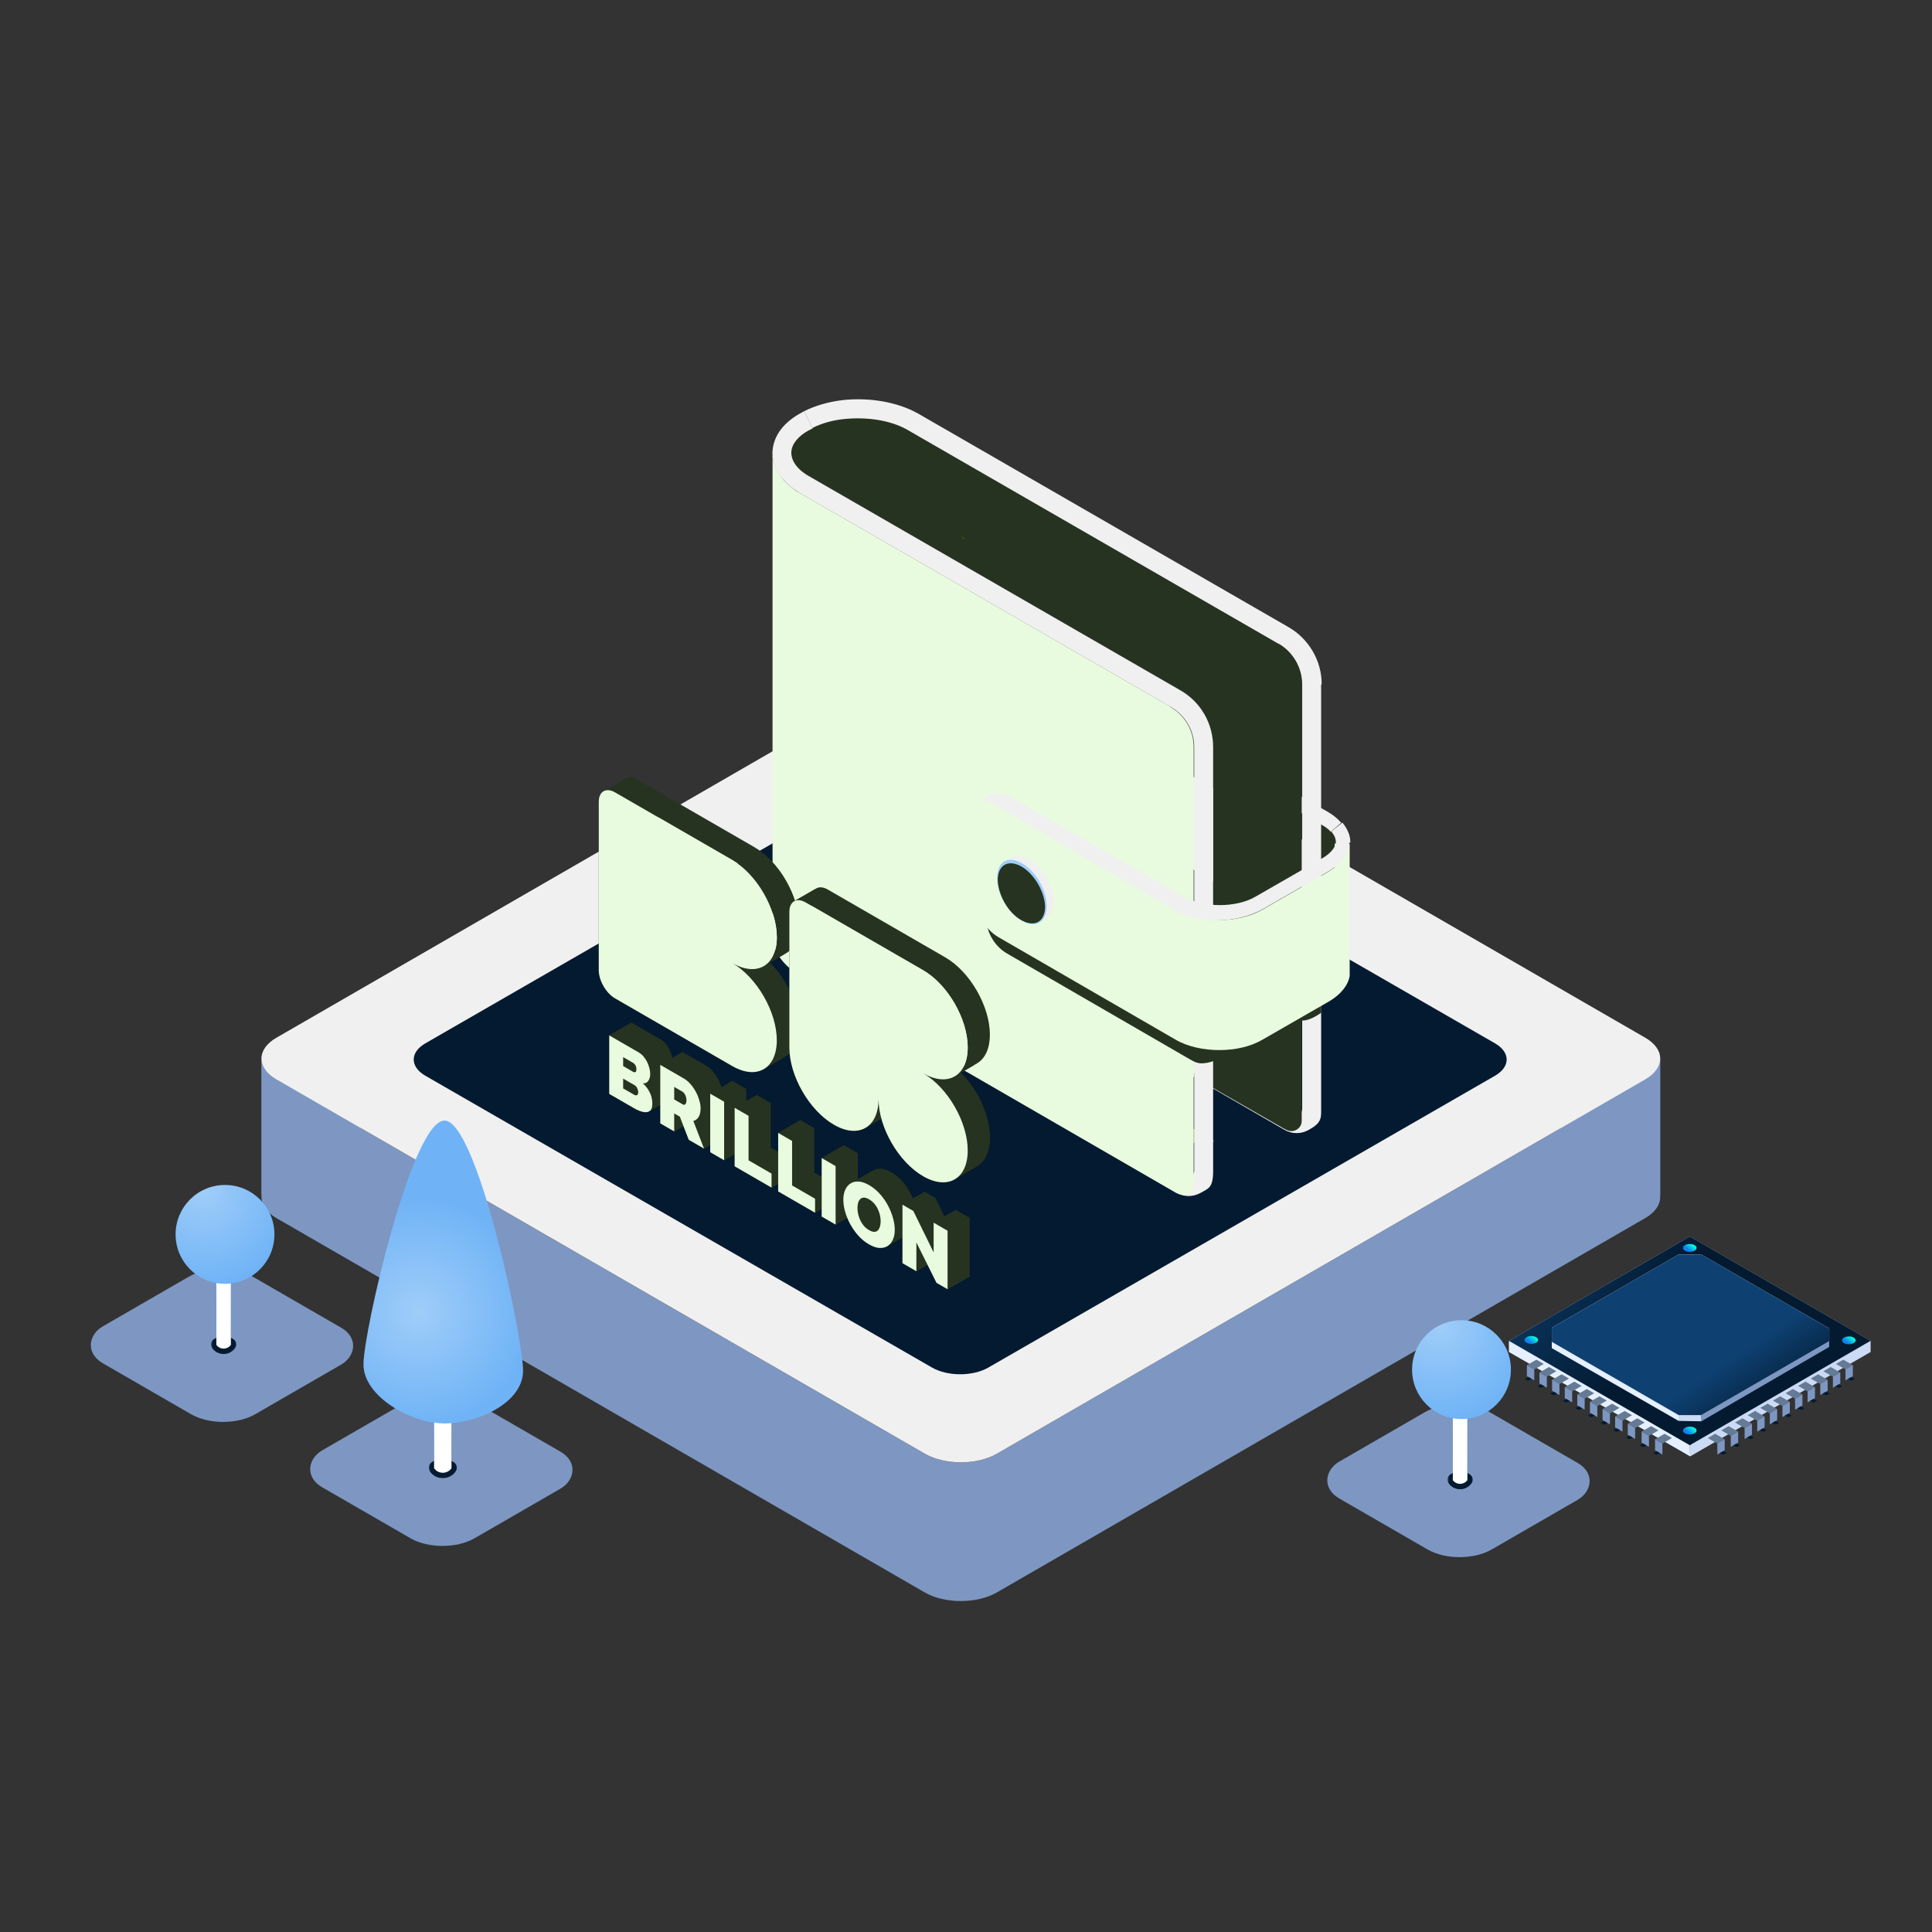 <svg width="300" height="300" viewBox="0 0 300 300" fill="none" xmlns="http://www.w3.org/2000/svg">
<rect x="0" y="0" width="300" height="300" fill="#333333" stroke="none"/>
<rect width="32.426" height="32.426" transform="matrix(0.866 0.5 -0.866 0.5 262.391 192)" fill="#BECFE9"/>
<rect width="32.426" height="32.426" transform="matrix(0.866 0.5 -0.866 0.5 262.391 192)" fill="url(#paint0_linear_3059_5181)"/>
<path d="M290.469 209.933L290.469 208.211L262.387 224.424L262.448 226.146L290.469 209.933Z" fill="#CBDBF5"/>
<path d="M234.305 209.937L234.305 208.215L262.385 224.428L262.446 226.15L234.305 209.937Z" fill="#E4F0FF"/>
<circle cx="0.864" cy="0.864" r="0.864" transform="matrix(0.866 0.5 -0.866 0.5 262.391 221.273)" fill="#0C0C0C"/>
<circle cx="0.864" cy="0.864" r="0.864" transform="matrix(0.866 0.5 -0.866 0.5 262.391 221.273)" fill="url(#paint1_linear_3059_5181)"/>
<circle cx="0.864" cy="0.864" r="0.864" transform="matrix(0.866 0.5 -0.866 0.5 287.086 207.266)" fill="#0C0C0C"/>
<circle cx="0.864" cy="0.864" r="0.864" transform="matrix(0.866 0.5 -0.866 0.5 287.086 207.266)" fill="url(#paint2_linear_3059_5181)"/>
<circle cx="0.864" cy="0.864" r="0.864" transform="matrix(0.866 0.5 -0.866 0.5 237.781 207.203)" fill="#0C0C0C"/>
<circle cx="0.864" cy="0.864" r="0.864" transform="matrix(0.866 0.5 -0.866 0.5 237.781 207.203)" fill="url(#paint3_linear_3059_5181)"/>
<path d="M260.636 194.808H264.192L284.047 206.271L284.047 208.264L264.181 219.734H260.647L240.968 208.372L240.968 206.163L260.636 194.808Z" fill="white"/>
<path d="M260.636 194.808H264.192L284.047 206.271L284.047 208.264L264.181 219.734H260.647L240.968 208.372L240.968 206.163L260.636 194.808Z" fill="url(#paint4_linear_3059_5181)"/>
<path d="M264.172 220.704V219.738L284.032 208.258V209.156L264.172 220.704Z" fill="#7D97C2"/>
<path d="M264.174 220.704V219.738L260.641 219.734V220.632L264.174 220.704Z" fill="#CBDBF5"/>
<path d="M240.961 209.337V208.371L260.64 219.732V220.63L240.961 209.337Z" fill="#E4F0FF"/>
<circle cx="0.864" cy="0.864" r="0.864" transform="matrix(0.866 0.5 -0.866 0.5 262.391 192.91)" fill="#0C0C0C"/>
<circle cx="0.864" cy="0.864" r="0.864" transform="matrix(0.866 0.5 -0.866 0.5 262.391 192.91)" fill="url(#paint5_linear_3059_5181)"/>
<path d="M265.188 223.297L266.33 222.637L267.81 223.491L266.667 224.151L265.188 223.297Z" fill="#657A94"/>
<path fill-rule="evenodd" clip-rule="evenodd" d="M267.812 223.484L266.669 224.144V225.852L267.029 225.644L267.531 225.355L267.812 225.192V223.484Z" fill="#7D97C2"/>
<path d="M267.635 225.891L268.136 225.602L267.531 225.355L267.029 225.644L267.635 225.891Z" fill="#031A30"/>
<path d="M267.273 222.109L268.416 221.449L269.896 222.304L268.753 222.963L267.273 222.109Z" fill="#657A94"/>
<path fill-rule="evenodd" clip-rule="evenodd" d="M269.898 222.296L268.755 222.956V224.665L269.115 224.457L269.617 224.167L269.898 224.005V222.296Z" fill="#7D97C2"/>
<path d="M269.721 224.704L270.222 224.414L269.617 224.167L269.115 224.457L269.721 224.704Z" fill="#031A30"/>
<path d="M269.422 220.89L270.565 220.23L272.044 221.085L270.902 221.745L269.422 220.89Z" fill="#657A94"/>
<path fill-rule="evenodd" clip-rule="evenodd" d="M272.046 221.078L270.903 221.737V223.446L271.264 223.238L271.765 222.948L272.046 222.786V221.078Z" fill="#7D97C2"/>
<path d="M271.869 223.485L272.371 223.196L271.765 222.948L271.264 223.238L271.869 223.485Z" fill="#031A30"/>
<path d="M271.383 219.754L272.526 219.094L274.005 219.948L272.863 220.608L271.383 219.754Z" fill="#657A94"/>
<path fill-rule="evenodd" clip-rule="evenodd" d="M274.007 219.941L272.864 220.601V222.309L273.225 222.101L273.726 221.812L274.007 221.649V219.941Z" fill="#7D97C2"/>
<path d="M273.83 222.348L274.332 222.059L273.726 221.812L273.225 222.101L273.83 222.348Z" fill="#031A30"/>
<path d="M273.336 218.617L274.479 217.957L275.959 218.811L274.816 219.471L273.336 218.617Z" fill="#657A94"/>
<path fill-rule="evenodd" clip-rule="evenodd" d="M275.96 218.804L274.817 219.464V221.173L275.178 220.964L275.679 220.675L275.96 220.513V218.804Z" fill="#7D97C2"/>
<path d="M275.783 221.212L276.285 220.922L275.679 220.675L275.178 220.964L275.783 221.212Z" fill="#031A30"/>
<path d="M275.297 217.48L276.44 216.82L277.919 217.675L276.777 218.334L275.297 217.48Z" fill="#657A94"/>
<path fill-rule="evenodd" clip-rule="evenodd" d="M277.921 217.667L276.778 218.327V220.036L277.139 219.828L277.64 219.538L277.921 219.376V217.667Z" fill="#7D97C2"/>
<path d="M277.744 220.075L278.246 219.785L277.64 219.538L277.139 219.828L277.744 220.075Z" fill="#031A30"/>
<path d="M277.258 216.34L278.401 215.68L279.88 216.534L278.738 217.194L277.258 216.34Z" fill="#657A94"/>
<path fill-rule="evenodd" clip-rule="evenodd" d="M279.882 216.527L278.739 217.187V218.895L279.1 218.687L279.601 218.398L279.882 218.235V216.527Z" fill="#7D97C2"/>
<path d="M279.705 218.934L280.207 218.645L279.601 218.398L279.1 218.687L279.705 218.934Z" fill="#031A30"/>
<path d="M279.203 215.199L280.346 214.539L281.826 215.393L280.683 216.053L279.203 215.199Z" fill="#657A94"/>
<path fill-rule="evenodd" clip-rule="evenodd" d="M281.827 215.386L280.684 216.046V217.755L281.045 217.546L281.546 217.257L281.827 217.095V215.386Z" fill="#7D97C2"/>
<path d="M281.651 217.794L282.152 217.504L281.546 217.257L281.045 217.546L281.651 217.794Z" fill="#031A30"/>
<path d="M281.172 214.062L282.315 213.402L283.794 214.257L282.652 214.916L281.172 214.062Z" fill="#657A94"/>
<path fill-rule="evenodd" clip-rule="evenodd" d="M283.796 214.249L282.653 214.909V216.618L283.014 216.41L283.515 216.12L283.796 215.958V214.249Z" fill="#7D97C2"/>
<path d="M283.619 216.657L284.121 216.367L283.515 216.12L283.014 216.41L283.619 216.657Z" fill="#031A30"/>
<path d="M283.133 212.925L284.276 212.266L285.755 213.12L284.613 213.78L283.133 212.925Z" fill="#657A94"/>
<path fill-rule="evenodd" clip-rule="evenodd" d="M285.757 213.113L284.614 213.773V215.481L284.975 215.273L285.476 214.984L285.757 214.821V213.113Z" fill="#7D97C2"/>
<path d="M285.58 215.52L286.082 215.231L285.476 214.984L284.975 215.273L285.58 215.52Z" fill="#031A30"/>
<path d="M285.086 211.789L286.229 211.129L287.709 211.983L286.566 212.643L285.086 211.789Z" fill="#657A94"/>
<path fill-rule="evenodd" clip-rule="evenodd" d="M287.71 211.976L286.567 212.636V214.344L286.928 214.136L287.429 213.847L287.71 213.685V211.976Z" fill="#7D97C2"/>
<path d="M287.533 214.383L288.035 214.094L287.429 213.847L286.928 214.136L287.533 214.383Z" fill="#031A30"/>
<path d="M259.617 223.297L258.474 222.637L256.995 223.491L258.137 224.151L259.617 223.297Z" fill="#657A94"/>
<path fill-rule="evenodd" clip-rule="evenodd" d="M256.993 223.484L258.136 224.144V225.852L257.775 225.644L257.274 225.355L256.993 225.192V223.484Z" fill="#7D97C2"/>
<path d="M257.17 225.891L256.668 225.602L257.274 225.355L257.775 225.644L257.17 225.891Z" fill="#031A30"/>
<path d="M257.531 222.109L256.388 221.449L254.909 222.304L256.052 222.963L257.531 222.109Z" fill="#657A94"/>
<path fill-rule="evenodd" clip-rule="evenodd" d="M254.907 222.296L256.05 222.956V224.665L255.689 224.457L255.188 224.167L254.907 224.005V222.296Z" fill="#7D97C2"/>
<path d="M255.084 224.704L254.583 224.414L255.188 224.167L255.689 224.457L255.084 224.704Z" fill="#031A30"/>
<path d="M255.383 220.89L254.24 220.23L252.76 221.085L253.903 221.745L255.383 220.89Z" fill="#657A94"/>
<path fill-rule="evenodd" clip-rule="evenodd" d="M252.759 221.078L253.902 221.737V223.446L253.541 223.238L253.04 222.948L252.759 222.786V221.078Z" fill="#7D97C2"/>
<path d="M252.935 223.485L252.434 223.196L253.04 222.948L253.541 223.238L252.935 223.485Z" fill="#031A30"/>
<path d="M253.422 219.754L252.279 219.094L250.799 219.948L251.942 220.608L253.422 219.754Z" fill="#657A94"/>
<path fill-rule="evenodd" clip-rule="evenodd" d="M250.798 219.941L251.941 220.601V222.309L251.58 222.101L251.079 221.812L250.798 221.649V219.941Z" fill="#7D97C2"/>
<path d="M250.974 222.348L250.473 222.059L251.079 221.812L251.58 222.101L250.974 222.348Z" fill="#031A30"/>
<path d="M251.469 218.617L250.326 217.957L248.846 218.811L249.989 219.471L251.469 218.617Z" fill="#657A94"/>
<path fill-rule="evenodd" clip-rule="evenodd" d="M248.845 218.804L249.988 219.464V221.173L249.627 220.964L249.126 220.675L248.845 220.513V218.804Z" fill="#7D97C2"/>
<path d="M249.021 221.212L248.52 220.922L249.126 220.675L249.627 220.964L249.021 221.212Z" fill="#031A30"/>
<path d="M249.508 217.48L248.365 216.82L246.885 217.675L248.028 218.334L249.508 217.48Z" fill="#657A94"/>
<path fill-rule="evenodd" clip-rule="evenodd" d="M246.884 217.667L248.027 218.327V220.036L247.666 219.828L247.165 219.538L246.884 219.376V217.667Z" fill="#7D97C2"/>
<path d="M247.06 220.075L246.559 219.785L247.165 219.538L247.666 219.828L247.06 220.075Z" fill="#031A30"/>
<path d="M247.547 216.34L246.404 215.68L244.924 216.534L246.067 217.194L247.547 216.34Z" fill="#657A94"/>
<path fill-rule="evenodd" clip-rule="evenodd" d="M244.923 216.527L246.066 217.187V218.895L245.705 218.687L245.204 218.398L244.923 218.235V216.527Z" fill="#7D97C2"/>
<path d="M245.099 218.934L244.598 218.645L245.204 218.398L245.705 218.687L245.099 218.934Z" fill="#031A30"/>
<path d="M245.602 215.199L244.459 214.539L242.979 215.393L244.122 216.053L245.602 215.199Z" fill="#657A94"/>
<path fill-rule="evenodd" clip-rule="evenodd" d="M242.977 215.386L244.12 216.046V217.755L243.76 217.546L243.258 217.257L242.977 217.095V215.386Z" fill="#7D97C2"/>
<path d="M243.154 217.794L242.653 217.504L243.258 217.257L243.76 217.546L243.154 217.794Z" fill="#031A30"/>
<path d="M243.633 214.062L242.49 213.402L241.01 214.257L242.153 214.916L243.633 214.062Z" fill="#657A94"/>
<path fill-rule="evenodd" clip-rule="evenodd" d="M241.009 214.249L242.152 214.909V216.618L241.791 216.41L241.29 216.12L241.009 215.958V214.249Z" fill="#7D97C2"/>
<path d="M241.185 216.657L240.684 216.367L241.29 216.12L241.791 216.41L241.185 216.657Z" fill="#031A30"/>
<path d="M241.672 212.925L240.529 212.266L239.049 213.12L240.192 213.78L241.672 212.925Z" fill="#657A94"/>
<path fill-rule="evenodd" clip-rule="evenodd" d="M239.048 213.113L240.191 213.773V215.481L239.83 215.273L239.329 214.984L239.048 214.821V213.113Z" fill="#7D97C2"/>
<path d="M239.224 215.52L238.723 215.231L239.329 214.984L239.83 215.273L239.224 215.52Z" fill="#031A30"/>
<path d="M239.719 211.789L238.576 211.129L237.096 211.983L238.239 212.643L239.719 211.789Z" fill="#657A94"/>
<path fill-rule="evenodd" clip-rule="evenodd" d="M237.095 211.976L238.238 212.636V214.344L237.877 214.136L237.376 213.847L237.095 213.685V211.976Z" fill="#7D97C2"/>
<path d="M237.271 214.383L236.77 214.094L237.376 213.847L237.877 214.136L237.271 214.383Z" fill="#031A30"/>
<path fill-rule="evenodd" clip-rule="evenodd" d="M257.787 164.387C257.787 165.556 257.015 166.724 255.47 167.616L154.79 225.744C151.701 227.527 146.692 227.527 143.603 225.744L42.922 167.616C41.44 166.76 40.669 165.649 40.609 164.527V186.056C40.669 187.177 41.44 188.289 42.922 189.145L143.603 247.273C146.692 249.056 151.701 249.056 154.79 247.273L255.47 189.145C257.015 188.253 257.787 187.084 257.787 185.916V164.387Z" fill="#7D97C2"/>
<path fill-rule="evenodd" clip-rule="evenodd" d="M40.613 164.526C40.549 163.311 41.32 162.084 42.926 161.157L143.607 103.029C146.696 101.246 151.704 101.246 154.793 103.029L255.474 161.157C257.018 162.049 257.79 163.217 257.79 164.386V185.915C257.79 184.746 257.018 183.577 255.474 182.686L154.793 124.558C151.704 122.774 146.696 122.774 143.607 124.558L42.926 182.686C41.32 183.613 40.549 184.84 40.613 186.055V164.526Z" fill="#7D97C2"/>
<path d="M143.607 103.017C146.696 101.234 151.704 101.234 154.793 103.017L255.474 161.145C258.563 162.929 258.563 165.82 255.474 167.604L154.793 225.732C151.704 227.515 146.696 227.515 143.607 225.732L42.926 167.604C39.837 165.82 39.837 162.929 42.926 161.145L143.607 103.017Z" fill="#F0F0F0"/>
<path d="M144.727 116.695C147.14 115.305 151.054 115.305 153.468 116.695L232.142 162.007C234.556 163.398 234.556 165.652 232.142 167.042L153.468 212.354C151.054 213.744 147.14 213.744 144.727 212.354L66.053 167.042C63.639 165.652 63.639 163.398 66.053 162.007L144.727 116.695Z" fill="#031A30"/>
<path d="M204.373 126.211C204.373 126.211 207.919 126.816 207.919 131.574V142.213H203.508L204.459 126.211H204.373Z" fill="#263320"/>
<path d="M206.626 129.152C206.28 128.719 205.761 128.373 205.155 128.027L189.672 119.118L190.796 117.215L206.28 126.124C207.145 126.643 207.75 127.162 208.269 127.768L206.539 129.238L206.626 129.152Z" fill="#F0F0F0"/>
<path d="M205.146 106.318V172.836C205.146 174.22 204.454 174.739 203.243 175.431C202.638 175.777 202.032 175.95 201.34 175.95C200.648 175.95 200.043 175.777 199.437 175.431L188.365 169.03L185.424 167.3L141.05 141.696C138.455 140.226 134.909 139.62 131.276 139.966C129.459 140.139 127.729 140.658 126.259 141.35L124.962 138.669C126.691 137.804 128.767 137.285 130.93 137.025C135.168 136.593 143.732 139.88 146.846 141.61L154.112 145.848L185.424 163.927L187.241 164.965L188.365 165.657L200.908 172.922C201.34 173.182 201.6 172.922 201.773 172.922C201.946 172.922 202.205 172.576 202.205 172.144V106.318C202.205 103.723 200.821 101.388 198.572 100.09L140.964 66.875C138.369 65.404 134.822 64.799 131.189 65.145C129.286 65.318 127.556 65.837 126.172 66.529L124.875 63.847C126.605 62.982 128.681 62.377 130.93 62.117C135.168 61.685 139.407 62.463 142.521 64.193L200.129 97.409C203.243 99.225 205.232 102.599 205.232 106.232L205.146 106.318Z" fill="#F0F0F0"/>
<path d="M198.583 100.001L140.975 66.786C138.467 65.315 134.834 64.71 131.201 65.056C129.298 65.229 127.568 65.748 126.184 66.44C124.54 67.305 123.416 68.343 122.983 69.467C122.464 71.024 123.502 72.668 125.665 73.879L183.273 107.094C186.387 108.911 188.377 112.284 188.377 115.917V162.973L186.647 161.848L185.349 167.211L199.362 175.255L199.708 175.428C200.832 176.034 202.13 175.255 202.13 174.044V106.143C202.13 103.548 200.746 101.212 198.497 99.915L198.583 100.001Z" fill="#263320"/>
<path d="M126.611 137.455C127.389 137.023 128.341 136.677 129.292 136.504C129.638 136.936 129.898 137.455 130.157 137.974C129.552 138.147 128.946 138.32 128.427 138.58C127.389 139.185 126.957 139.964 127.043 140.742C127.13 141.348 127.649 141.953 128.341 142.386L188.544 177.158L186.641 178.196L126.438 143.424C125.227 142.732 124.535 141.867 124.362 140.915C124.189 139.618 124.881 138.407 126.524 137.542L126.611 137.455Z" fill="#7B9A5B"/>
<path d="M183.271 107.184L125.662 73.968C123.499 72.757 122.548 71.114 122.98 69.557C123.326 68.432 124.451 67.308 126.181 66.529L124.883 63.848C122.461 65.059 120.818 66.702 120.212 68.692C119.607 70.595 120.039 72.584 121.423 74.228C122.115 75.093 123.067 75.871 124.191 76.563L181.8 109.779C184.049 111.076 185.433 113.412 185.433 116.007V181.833C185.433 182.266 185.087 182.525 185.001 182.612C184.828 182.612 184.482 182.871 184.136 182.612L155.245 165.917C155.158 166.955 154.985 168.08 154.899 169.118L182.665 185.207C183.271 185.553 183.963 185.726 184.568 185.726C185.174 185.726 185.866 185.553 186.471 185.207C187.682 184.515 188.374 184.428 188.374 181.833V116.007C188.374 112.374 186.471 109 183.271 107.184Z" fill="#F0F0F0"/>
<path d="M181.808 109.777L124.199 76.562C123.68 76.302 123.248 75.956 122.815 75.61C122.642 75.437 122.383 75.264 122.21 75.091C122.21 75.091 122.123 75.005 122.037 74.918C121.777 74.659 121.604 74.486 121.431 74.226C120.566 73.102 120.047 71.891 119.961 70.68V145.501C120.047 147.75 121.604 149.913 124.199 151.47L182.586 185.204C184.576 186.242 185.354 184.858 185.354 183.474V116.005C185.354 113.41 183.97 111.075 181.721 109.777H181.808Z" fill="#E8FBDE"/>
<g style="mix-blend-mode:multiply">
<path d="M202.217 138.496L195.816 142.215C192.01 144.378 187.685 145.935 183.792 143.772L156.632 128.116L155.075 127.165C154.556 126.819 153.864 126.732 153.518 127.424C153.518 127.424 153.518 127.511 153.518 127.597C153.518 127.597 153.518 127.77 153.345 127.943C153.345 128.203 153.172 128.549 153.172 128.808V142.561C153.172 143.772 153.518 144.897 154.123 145.848C154.642 146.713 155.421 147.492 156.286 148.011L183.792 163.927C185.349 164.792 185.868 165.311 187.252 165.051C187.598 165.051 187.944 164.878 188.377 164.792C190.799 164.013 199.103 156.747 201.352 158.218C201.611 158.391 201.871 158.477 202.217 158.477C203.255 158.477 204.379 157.785 205.158 157.266V136.939L202.217 138.669V138.496Z" fill="#263320"/>
</g>
<path d="M207.243 130.881V134.687C206.983 134.86 206.637 135.119 206.378 135.292L195.998 141.261C192.192 143.423 186.223 143.423 182.417 141.261L155.257 125.604L153.7 124.653C153.181 124.307 152.489 124.22 152.143 124.912C152.143 124.912 152.143 124.999 152.143 125.085C152.143 125.172 152.143 125.258 152.056 125.431C151.97 125.691 151.883 126.037 151.883 126.296V126.815V140.05C151.883 142.299 153.094 144.375 154.997 145.499L182.504 161.415C184.407 162.539 186.915 163.058 189.337 163.058C191.759 163.058 194.181 162.539 196.084 161.415L206.464 155.446C208.194 154.408 209.319 153.025 209.578 151.554C209.578 151.381 209.578 151.122 209.578 150.949V131.054H207.329L207.243 130.881ZM151.883 125.345C151.883 125.431 151.883 125.518 151.883 125.691C151.883 125.604 151.883 125.431 151.883 125.345Z" fill="#E8FBDE"/>
<path d="M209.489 130.878C209.489 131.051 209.489 131.224 209.489 131.397C209.316 132.608 208.537 133.733 207.326 134.598C207.067 134.771 206.721 135.03 206.461 135.203L196.081 141.172C192.276 143.334 186.282 143.576 182.476 141.413L155.341 125.515L153.784 124.564C153.265 124.218 152.573 124.131 152.227 124.823C152.486 124.304 152.919 123.872 153.438 123.526C154.389 123.007 155.514 123.007 156.552 123.526L183.712 139.182C186.826 140.999 192.016 140.999 195.044 139.182L205.423 133.214C206.548 132.522 207.24 131.743 207.413 130.965C207.499 130.359 207.24 129.721 206.721 129.116L208.451 127.732C209.229 128.683 209.748 129.84 209.662 130.878H209.489Z" fill="#F0F0F0"/>
<path d="M163.64 140.056C163.64 137.548 161.824 134.607 159.748 133.396C158.71 132.79 157.758 132.79 157.066 133.136L155.855 133.828C155.423 134.434 155.25 135.126 155.25 136.077C155.25 138.586 157.066 141.527 159.142 142.738C159.921 143.17 160.699 143.343 161.305 143.17L162.343 142.651C162.343 142.651 162.516 142.565 162.602 142.478C163.208 142.046 163.64 141.181 163.554 140.056H163.64Z" fill="#F0F0F0"/>
<path d="M162.527 140.666C162.527 143.174 160.883 144.212 158.721 143.001C156.558 141.79 154.828 138.849 154.828 136.341C154.828 133.832 156.472 132.794 158.634 134.005C160.797 135.216 162.527 138.157 162.527 140.666Z" fill="#9FCDF9"/>
<path d="M162.282 140.75C162.282 143.086 160.725 144.037 158.649 142.913C156.573 141.788 155.016 139.02 154.93 136.685C154.93 134.349 156.487 133.398 158.563 134.522C160.552 135.647 162.196 138.415 162.282 140.75Z" fill="#263320"/>
<path d="M149.352 83.387C149.525 83.387 149.698 83.56 150.044 83.819L149.352 83.473V83.387Z" fill="#3C6D19"/>
<path fill-rule="evenodd" clip-rule="evenodd" d="M93.672 122.894C94.133 122.594 94.787 122.619 95.513 123.038L113.707 133.542C117.532 135.75 120.632 141.12 120.632 145.536C120.632 147.744 119.857 149.295 118.604 150.019L122.049 148.03C123.302 147.306 124.077 145.755 124.077 143.547C124.077 139.131 120.977 133.761 117.153 131.553L98.959 121.048C98.233 120.629 97.578 120.605 97.117 120.904L93.672 122.894Z" fill="#263320"/>
<path fill-rule="evenodd" clip-rule="evenodd" d="M118.584 150.017C117.331 150.741 115.6 150.636 113.688 149.532L117.133 147.543C119.045 148.647 120.776 148.752 122.03 148.028L118.584 150.017Z" fill="#263320"/>
<path fill-rule="evenodd" clip-rule="evenodd" d="M113.688 149.532C117.512 151.74 120.612 157.11 120.612 161.526C120.612 163.646 119.898 165.161 118.732 165.919L122.178 163.929C123.343 163.171 124.058 161.657 124.058 159.537C124.058 155.121 120.958 149.751 117.133 147.543L113.688 149.532Z" fill="#263320"/>
<path fill-rule="evenodd" clip-rule="evenodd" d="M118.743 165.926C117.48 166.747 115.687 166.68 113.698 165.532L95.504 155.027C94.108 154.221 92.977 152.261 92.977 150.649V124.503C92.977 123.729 93.237 123.176 93.663 122.899L97.108 120.91C96.683 121.187 96.422 121.74 96.422 122.513V148.66C96.422 150.272 97.554 152.232 98.95 153.038L117.144 163.542C119.132 164.691 120.925 164.758 122.188 163.937L118.743 165.926Z" fill="#263320"/>
<path fill-rule="evenodd" clip-rule="evenodd" d="M123.25 139.972C123.711 139.672 124.365 139.697 125.091 140.116L143.338 150.651C147.163 152.859 150.263 158.229 150.263 162.645C150.263 164.764 149.549 166.279 148.383 167.037L151.829 165.048C152.994 164.29 153.709 162.775 153.709 160.655C153.709 156.239 150.608 150.869 146.784 148.661L128.537 138.126C127.811 137.707 127.157 137.683 126.696 137.983L123.25 139.972Z" fill="#263320"/>
<path fill-rule="evenodd" clip-rule="evenodd" d="M148.404 167.04C147.141 167.861 145.348 167.794 143.359 166.646L146.805 164.656C148.794 165.804 150.587 165.872 151.85 165.051L148.404 167.04Z" fill="#263320"/>
<path fill-rule="evenodd" clip-rule="evenodd" d="M143.359 166.646C147.184 168.854 150.284 174.224 150.284 178.64C150.284 180.759 149.57 182.274 148.404 183.032L151.85 181.043C153.015 180.285 153.73 178.77 153.73 176.65C153.73 172.234 150.629 166.864 146.805 164.656L143.359 166.646Z" fill="#263320"/>
<path fill-rule="evenodd" clip-rule="evenodd" d="M148.399 183.038C147.136 183.859 145.343 183.792 143.355 182.644C139.53 180.435 136.43 175.066 136.43 170.649L139.875 168.66C139.875 173.076 142.976 178.446 146.8 180.654C148.789 181.802 150.582 181.87 151.845 181.049L148.399 183.038Z" fill="#263320"/>
<path fill-rule="evenodd" clip-rule="evenodd" d="M136.427 170.649C136.427 172.769 135.713 174.284 134.547 175.042L137.992 173.052C139.158 172.294 139.873 170.78 139.873 168.66L136.427 170.649Z" fill="#263320"/>
<path fill-rule="evenodd" clip-rule="evenodd" d="M134.548 175.042C133.285 175.863 131.492 175.796 129.503 174.648C125.678 172.44 122.578 167.07 122.578 162.654V141.585C122.578 140.811 122.839 140.258 123.264 139.981L126.71 137.992C126.284 138.269 126.024 138.822 126.024 139.595V160.665C126.024 165.081 129.124 170.451 132.949 172.659C134.937 173.807 136.73 173.874 137.993 173.053L134.548 175.042Z" fill="#263320"/>
<path fill-rule="evenodd" clip-rule="evenodd" d="M100.812 172.564C100.572 172.707 100.264 172.741 99.886 172.666C99.458 172.581 98.985 172.389 98.468 172.09L94.602 169.858V160.774L98.047 158.785V167.869L101.914 170.101C102.431 170.4 102.904 170.591 103.332 170.677C103.709 170.752 104.017 170.718 104.257 170.575L100.812 172.564Z" fill="#263320"/>
<path fill-rule="evenodd" clip-rule="evenodd" d="M94.602 160.774L99.166 163.41C99.536 163.623 99.853 163.922 100.119 164.305C100.393 164.685 100.599 165.094 100.74 165.534C100.887 165.977 100.961 166.391 100.961 166.774C100.961 167.193 100.865 167.542 100.673 167.824C100.596 167.944 100.501 168.037 100.39 168.103L103.835 166.113C103.947 166.047 104.041 165.954 104.119 165.834C104.311 165.553 104.407 165.203 104.407 164.785C104.407 164.402 104.333 163.988 104.185 163.544C104.045 163.105 103.838 162.696 103.565 162.316C103.299 161.932 102.981 161.634 102.612 161.421L98.047 158.785L94.602 160.774Z" fill="#263320"/>
<path fill-rule="evenodd" clip-rule="evenodd" d="M100.394 168.099C100.241 168.19 100.054 168.229 99.836 168.216L103.281 166.227C103.5 166.239 103.686 166.2 103.84 166.109L100.394 168.099Z" fill="#263320"/>
<path fill-rule="evenodd" clip-rule="evenodd" d="M99.836 168.216C100.287 168.63 100.641 169.103 100.9 169.636C101.165 170.173 101.298 170.757 101.298 171.389C101.298 171.935 101.169 172.303 100.911 172.495C100.881 172.519 100.849 172.54 100.816 172.56L104.262 170.571C104.295 170.551 104.326 170.53 104.356 170.506C104.615 170.314 104.744 169.945 104.744 169.4C104.744 168.768 104.611 168.184 104.345 167.647C104.087 167.114 103.732 166.64 103.281 166.227L99.836 168.216Z" fill="#263320"/>
<path fill-rule="evenodd" clip-rule="evenodd" d="M96.766 167.481V169.004L98.472 169.989C98.59 170.057 98.697 170.089 98.793 170.085C98.841 170.083 98.884 170.071 98.921 170.05L102.366 168.06C102.329 168.082 102.287 168.093 102.239 168.095C102.143 168.1 102.036 168.068 101.917 168L100.211 167.014V165.492L96.766 167.481Z" fill="#263320"/>
<path fill-rule="evenodd" clip-rule="evenodd" d="M98.921 170.05C98.957 170.028 98.989 169.997 99.015 169.957C99.074 169.88 99.103 169.765 99.103 169.611C99.103 169.458 99.078 169.311 99.026 169.17C98.982 169.025 98.919 168.895 98.838 168.78C98.756 168.665 98.66 168.575 98.549 168.511L96.766 167.481L100.211 165.492L101.995 166.522C102.106 166.586 102.202 166.676 102.283 166.791C102.364 166.906 102.427 167.036 102.471 167.181C102.523 167.322 102.549 167.469 102.549 167.622C102.549 167.776 102.519 167.891 102.46 167.968C102.434 168.008 102.403 168.039 102.366 168.06L98.921 170.05Z" fill="#263320"/>
<path fill-rule="evenodd" clip-rule="evenodd" d="M96.766 164.138V165.532L98.239 166.383C98.335 166.438 98.428 166.475 98.516 166.492C98.571 166.497 98.621 166.488 98.664 166.463L102.11 164.474C102.066 164.498 102.017 164.508 101.962 164.502C101.873 164.485 101.781 164.449 101.685 164.394L100.211 163.543V162.148L96.766 164.138Z" fill="#263320"/>
<path fill-rule="evenodd" clip-rule="evenodd" d="M98.664 166.463C98.691 166.449 98.715 166.428 98.738 166.402C98.797 166.334 98.826 166.206 98.826 166.018C98.826 165.848 98.801 165.701 98.749 165.577C98.705 165.449 98.642 165.34 98.561 165.251C98.487 165.157 98.402 165.082 98.306 165.027L96.766 164.138L100.211 162.148L101.751 163.038C101.847 163.093 101.932 163.168 102.006 163.262C102.087 163.351 102.15 163.46 102.194 163.588C102.246 163.711 102.272 163.859 102.272 164.029C102.272 164.217 102.242 164.344 102.183 164.413C102.161 164.439 102.136 164.459 102.11 164.474L98.664 166.463Z" fill="#263320"/>
<path fill-rule="evenodd" clip-rule="evenodd" d="M102.539 165.353L106.151 167.438C106.535 167.66 106.89 167.954 107.215 168.321C107.54 168.687 107.82 169.093 108.057 169.536C108.293 169.971 108.474 170.412 108.6 170.86C108.733 171.312 108.799 171.73 108.799 172.114C108.799 172.464 108.755 172.775 108.666 173.048C108.577 173.321 108.448 173.545 108.278 173.72C108.2 173.796 108.115 173.861 108.023 173.915L111.468 171.926C111.561 171.872 111.646 171.807 111.724 171.73C111.894 171.556 112.023 171.331 112.112 171.059C112.2 170.786 112.245 170.474 112.245 170.124C112.245 169.741 112.178 169.323 112.045 168.871C111.92 168.423 111.739 167.982 111.502 167.547C111.266 167.103 110.985 166.698 110.66 166.331C110.335 165.965 109.981 165.67 109.597 165.449L105.985 163.363L102.539 165.353Z" fill="#263320"/>
<path fill-rule="evenodd" clip-rule="evenodd" d="M108.018 173.911C107.91 173.974 107.792 174.022 107.664 174.054L111.11 172.065C111.237 172.033 111.355 171.985 111.463 171.922L108.018 173.911Z" fill="#263320"/>
<path fill-rule="evenodd" clip-rule="evenodd" d="M107.664 174.048L109.326 178.347L112.772 176.357L111.11 172.059L107.664 174.048Z" fill="#263320"/>
<path fill-rule="evenodd" clip-rule="evenodd" d="M109.327 178.354L106.956 176.986L105.571 173.397L104.695 172.892L108.141 170.902L109.016 171.408L110.401 174.996L112.772 176.365L109.327 178.354Z" fill="#263320"/>
<path fill-rule="evenodd" clip-rule="evenodd" d="M104.695 172.892V175.681L108.141 173.691V170.902L104.695 172.892Z" fill="#263320"/>
<path fill-rule="evenodd" clip-rule="evenodd" d="M104.7 175.683L102.539 174.436V165.353L105.985 163.363V172.447L108.145 173.694L104.7 175.683Z" fill="#263320"/>
<path fill-rule="evenodd" clip-rule="evenodd" d="M106.351 171.516C106.415 171.48 106.469 171.413 106.512 171.316C106.571 171.206 106.601 171.048 106.601 170.843C106.601 170.629 106.568 170.436 106.501 170.261C106.442 170.082 106.365 169.926 106.269 169.794C106.18 169.666 106.091 169.577 106.003 169.525L104.695 168.771L108.141 166.781L109.448 167.536C109.537 167.587 109.626 167.677 109.714 167.805C109.81 167.937 109.888 168.093 109.947 168.272C110.013 168.446 110.047 168.64 110.047 168.853C110.047 169.058 110.017 169.216 109.958 169.327C109.914 169.424 109.861 169.49 109.796 169.527L106.351 171.516Z" fill="#263320"/>
<path fill-rule="evenodd" clip-rule="evenodd" d="M104.695 168.771V170.715L106.058 171.502C106.147 171.553 106.232 171.564 106.313 171.534C106.326 171.529 106.339 171.523 106.351 171.516L109.796 169.527C109.784 169.534 109.771 169.54 109.758 169.545C109.677 169.574 109.592 169.564 109.504 169.512L108.141 168.726V166.781L104.695 168.771Z" fill="#263320"/>
<path fill-rule="evenodd" clip-rule="evenodd" d="M110.281 169.833L112.442 171.08V180.164L115.887 178.175V169.091L113.727 167.844L110.281 169.833Z" fill="#263320"/>
<path fill-rule="evenodd" clip-rule="evenodd" d="M112.442 180.164L110.281 178.916V169.833L113.727 167.844V176.927L115.887 178.175L112.442 180.164Z" fill="#263320"/>
<path fill-rule="evenodd" clip-rule="evenodd" d="M114.078 172.021L116.239 173.268V180.176L119.806 182.236V184.411L123.252 182.422V180.247L119.684 178.187V171.279L117.524 170.031L114.078 172.021Z" fill="#263320"/>
<path fill-rule="evenodd" clip-rule="evenodd" d="M119.806 184.411L114.078 181.104V172.021L117.524 170.031V179.115L123.252 182.422L119.806 184.411Z" fill="#263320"/>
<path fill-rule="evenodd" clip-rule="evenodd" d="M120.836 175.915L122.996 177.162V184.071L126.564 186.131V188.306L130.01 186.316V184.141L126.442 182.082V175.173L124.281 173.926L120.836 175.915Z" fill="#263320"/>
<path fill-rule="evenodd" clip-rule="evenodd" d="M126.564 188.306L120.836 184.999V175.915L124.281 173.926V183.009L130.01 186.316L126.564 188.306Z" fill="#263320"/>
<path fill-rule="evenodd" clip-rule="evenodd" d="M127.594 179.817L129.754 181.065V190.148L133.2 188.159V179.076L131.039 177.828L127.594 179.817Z" fill="#263320"/>
<path fill-rule="evenodd" clip-rule="evenodd" d="M129.754 190.148L127.594 188.901V179.817L131.039 177.828V186.912L133.2 188.159L129.754 190.148Z" fill="#263320"/>
<path fill-rule="evenodd" clip-rule="evenodd" d="M132.078 183.754C132.093 183.745 132.107 183.736 132.122 183.728L135.567 181.738C135.553 181.747 135.538 181.756 135.524 181.765L132.078 183.754Z" fill="#263320"/>
<path fill-rule="evenodd" clip-rule="evenodd" d="M132.141 183.73C132.493 183.523 132.903 183.436 133.371 183.469C133.866 183.507 134.405 183.695 134.989 184.032C135.587 184.377 136.13 184.823 136.617 185.369C137.105 185.906 137.522 186.496 137.869 187.14C138.217 187.784 138.483 188.437 138.667 189.098C138.859 189.754 138.955 190.373 138.955 190.953C138.955 191.55 138.855 192.064 138.656 192.494C138.464 192.93 138.187 193.26 137.825 193.486L141.271 191.497C141.632 191.271 141.909 190.94 142.101 190.505C142.301 190.075 142.4 189.561 142.4 188.964C142.4 188.383 142.305 187.765 142.112 187.108C141.928 186.448 141.662 185.795 141.315 185.151C140.968 184.507 140.55 183.916 140.063 183.379C139.575 182.833 139.032 182.388 138.434 182.042C137.851 181.705 137.311 181.518 136.817 181.479C136.349 181.447 135.938 181.534 135.586 181.741L132.141 183.73Z" fill="#263320"/>
<path fill-rule="evenodd" clip-rule="evenodd" d="M137.808 193.485C137.794 193.494 137.78 193.503 137.766 193.511L141.211 191.522C141.226 191.514 141.24 191.505 141.254 191.496L137.808 193.485Z" fill="#263320"/>
<path fill-rule="evenodd" clip-rule="evenodd" d="M137.761 193.507C137.415 193.71 137.009 193.799 136.541 193.775C136.053 193.741 135.514 193.553 134.923 193.212C134.324 192.866 133.782 192.425 133.294 191.888C132.807 191.342 132.386 190.749 132.031 190.109C131.684 189.466 131.414 188.815 131.222 188.158C131.038 187.497 130.945 186.873 130.945 186.284C130.945 185.678 131.045 185.16 131.244 184.73C131.444 184.299 131.721 183.973 132.075 183.751L135.521 181.762C135.166 181.983 134.889 182.31 134.69 182.74C134.49 183.171 134.391 183.689 134.391 184.295C134.391 184.884 134.483 185.508 134.668 186.169C134.86 186.826 135.13 187.476 135.477 188.12C135.831 188.76 136.252 189.353 136.74 189.898C137.227 190.436 137.77 190.877 138.368 191.223C138.959 191.564 139.499 191.751 139.986 191.785C140.454 191.81 140.861 191.721 141.206 191.517L137.761 193.507Z" fill="#263320"/>
<path fill-rule="evenodd" clip-rule="evenodd" d="M136.154 191.177C136.216 191.142 136.272 191.097 136.323 191.044C136.471 190.89 136.578 190.692 136.644 190.449C136.718 190.201 136.755 189.929 136.755 189.63C136.755 189.323 136.718 189.007 136.644 188.683C136.571 188.359 136.46 188.044 136.312 187.736C136.164 187.421 135.976 187.133 135.747 186.873C135.518 186.613 135.252 186.395 134.949 186.22C134.639 186.041 134.369 185.954 134.14 185.958C133.994 185.964 133.864 185.999 133.75 186.064L137.196 184.075C137.31 184.01 137.44 183.975 137.586 183.969C137.815 183.965 138.085 184.052 138.395 184.231C138.698 184.406 138.964 184.623 139.192 184.884C139.421 185.144 139.61 185.432 139.757 185.747C139.905 186.054 140.016 186.37 140.09 186.694C140.164 187.018 140.201 187.334 140.201 187.641C140.201 187.939 140.164 188.212 140.09 188.459C140.023 188.703 139.916 188.901 139.768 189.054C139.718 189.108 139.662 189.152 139.6 189.187L136.154 191.177Z" fill="#263320"/>
<path fill-rule="evenodd" clip-rule="evenodd" d="M133.752 186.071C133.693 186.105 133.639 186.146 133.588 186.196C133.441 186.332 133.33 186.524 133.256 186.771C133.189 187.014 133.156 187.285 133.156 187.584C133.156 187.89 133.193 188.211 133.267 188.543C133.341 188.867 133.452 189.187 133.599 189.503C133.747 189.81 133.932 190.095 134.153 190.36C134.382 190.62 134.652 190.84 134.962 191.019C135.273 191.198 135.542 191.285 135.771 191.281C135.917 191.278 136.046 191.246 136.156 191.184L139.602 189.194C139.491 189.256 139.363 189.289 139.217 189.292C138.987 189.296 138.718 189.209 138.408 189.029C138.098 188.85 137.828 188.63 137.599 188.371C137.377 188.106 137.193 187.82 137.045 187.513C136.897 187.198 136.786 186.878 136.712 186.554C136.639 186.221 136.602 185.901 136.602 185.594C136.602 185.296 136.635 185.025 136.701 184.782C136.775 184.535 136.886 184.343 137.034 184.206C137.084 184.157 137.139 184.116 137.197 184.082L133.752 186.071Z" fill="#263320"/>
<path fill-rule="evenodd" clip-rule="evenodd" d="M142.305 192.927V197.392L145.75 195.403V190.938L142.305 192.927Z" fill="#263320"/>
<path fill-rule="evenodd" clip-rule="evenodd" d="M142.294 197.387L140.133 196.139V187.056L143.578 185.066V194.15L145.739 195.397L142.294 197.387Z" fill="#263320"/>
<path fill-rule="evenodd" clip-rule="evenodd" d="M140.133 187.056L141.817 188.028L144.974 194.469L148.42 192.48L145.263 186.039L143.578 185.066L140.133 187.056Z" fill="#263320"/>
<path fill-rule="evenodd" clip-rule="evenodd" d="M144.984 194.475V189.856L148.43 187.867V192.485L144.984 194.475Z" fill="#263320"/>
<path fill-rule="evenodd" clip-rule="evenodd" d="M144.984 189.856L147.145 191.104V200.187L150.591 198.198V189.115L148.43 187.867L144.984 189.856Z" fill="#263320"/>
<path fill-rule="evenodd" clip-rule="evenodd" d="M147.146 200.187L145.429 199.196L142.305 192.927L145.75 190.938L148.875 197.207L150.592 198.198L147.146 200.187Z" fill="#263320"/>
<path fill-rule="evenodd" clip-rule="evenodd" d="M95.504 155.025C94.108 154.219 92.977 152.258 92.977 150.646V124.5C92.977 122.888 94.108 122.235 95.504 123.041L113.698 133.545C117.523 135.753 120.623 141.123 120.623 145.539C120.623 149.955 117.523 151.745 113.698 149.537C117.523 151.745 120.623 157.115 120.623 161.531C120.623 165.947 117.523 167.737 113.698 165.529L95.504 155.025ZM122.572 141.587C122.572 139.975 123.703 139.321 125.099 140.127L143.346 150.662C147.171 152.87 150.271 158.24 150.271 162.656C150.271 167.072 147.171 168.862 143.346 166.654C147.171 168.862 150.271 174.232 150.271 178.648C150.271 183.064 147.171 184.854 143.346 182.646C139.522 180.438 136.421 175.068 136.421 170.652C136.421 175.068 133.321 176.858 129.497 174.65C125.672 172.442 122.572 167.072 122.572 162.656V141.587ZM101.294 171.394C101.294 171.939 101.165 172.308 100.907 172.5C100.656 172.696 100.316 172.752 99.887 172.666C99.459 172.581 98.986 172.389 98.469 172.091L94.602 169.858V160.775L99.167 163.41C99.537 163.623 99.854 163.922 100.12 164.306C100.393 164.685 100.6 165.095 100.741 165.534C100.888 165.977 100.962 166.391 100.962 166.775C100.962 167.193 100.866 167.542 100.674 167.824C100.489 168.11 100.209 168.242 99.832 168.221C100.283 168.634 100.637 169.108 100.896 169.641C101.162 170.178 101.294 170.762 101.294 171.394ZM99.101 169.615C99.101 169.461 99.075 169.314 99.023 169.174C98.979 169.029 98.916 168.898 98.835 168.784C98.754 168.669 98.657 168.579 98.547 168.515L96.763 167.485V169.007L98.469 169.992C98.587 170.061 98.695 170.093 98.79 170.088C98.887 170.084 98.96 170.042 99.012 169.96C99.071 169.884 99.101 169.769 99.101 169.615ZM96.763 164.146V165.54L98.237 166.391C98.333 166.447 98.425 166.483 98.513 166.5C98.602 166.508 98.676 166.479 98.735 166.41C98.794 166.342 98.824 166.214 98.824 166.026C98.824 165.856 98.798 165.709 98.746 165.585C98.702 165.457 98.639 165.348 98.558 165.259C98.484 165.165 98.399 165.09 98.303 165.035L96.763 164.146ZM102.529 174.435V165.351L106.141 167.437C106.525 167.658 106.88 167.953 107.205 168.319C107.53 168.686 107.81 169.091 108.047 169.535C108.283 169.97 108.464 170.411 108.59 170.859C108.723 171.311 108.789 171.729 108.789 172.112C108.789 172.462 108.745 172.774 108.656 173.047C108.567 173.319 108.438 173.543 108.268 173.718C108.098 173.884 107.895 173.997 107.659 174.057L109.321 178.356L106.95 176.987L105.565 173.398L104.69 172.893V175.682L102.529 174.435ZM104.69 170.718L106.052 171.505C106.141 171.556 106.226 171.567 106.307 171.537C106.388 171.507 106.455 171.434 106.507 171.319C106.566 171.209 106.595 171.051 106.595 170.846C106.595 170.633 106.562 170.439 106.496 170.264C106.437 170.085 106.359 169.929 106.263 169.797C106.174 169.669 106.086 169.58 105.997 169.528L104.69 168.774V170.718ZM110.283 178.911V169.828L112.443 171.075V180.159L110.283 178.911ZM114.076 181.101V172.018L116.237 173.265V180.174L119.804 182.233V184.409L114.076 181.101ZM120.834 185.003V175.92L122.995 177.167V184.075L126.562 186.135V188.31L120.834 185.003ZM127.592 188.905V179.821L129.753 181.069V190.152L127.592 188.905ZM134.931 193.219C134.333 192.873 133.79 192.432 133.303 191.895C132.815 191.349 132.394 190.756 132.039 190.116C131.692 189.473 131.423 188.822 131.231 188.165C131.046 187.504 130.954 186.88 130.954 186.291C130.954 185.685 131.053 185.167 131.253 184.737C131.452 184.306 131.729 183.98 132.084 183.758C132.446 183.532 132.871 183.436 133.358 183.47C133.853 183.509 134.392 183.696 134.976 184.033C135.574 184.378 136.117 184.824 136.604 185.37C137.092 185.907 137.509 186.498 137.856 187.142C138.204 187.786 138.47 188.438 138.654 189.099C138.846 189.756 138.942 190.374 138.942 190.954C138.942 191.551 138.842 192.065 138.643 192.496C138.451 192.931 138.174 193.262 137.812 193.488C137.458 193.709 137.037 193.807 136.549 193.782C136.061 193.748 135.522 193.56 134.931 193.219ZM133.148 187.583C133.148 187.89 133.184 188.21 133.258 188.543C133.332 188.867 133.443 189.187 133.591 189.502C133.738 189.809 133.923 190.095 134.145 190.36C134.373 190.619 134.643 190.839 134.953 191.018C135.264 191.198 135.533 191.285 135.762 191.28C135.991 191.276 136.176 191.2 136.316 191.05C136.464 190.897 136.571 190.699 136.638 190.455C136.711 190.208 136.748 189.935 136.748 189.637C136.748 189.33 136.711 189.014 136.638 188.69C136.564 188.366 136.453 188.05 136.305 187.743C136.158 187.428 135.969 187.14 135.74 186.88C135.511 186.619 135.245 186.402 134.942 186.227C134.632 186.048 134.362 185.961 134.134 185.965C133.912 185.973 133.727 186.05 133.58 186.195C133.432 186.332 133.321 186.524 133.247 186.771C133.181 187.014 133.148 187.285 133.148 187.583ZM142.295 192.929V197.394L140.135 196.146V187.063L141.819 188.035L144.976 194.476V189.858L147.137 191.106V200.189L145.42 199.198L142.295 192.929Z" fill="#E8FBDE"/>
<rect width="27.308" height="26.891" rx="5.741" transform="matrix(0.866 0.5 -0.866 0.5 68.352 214.633)" fill="#7D97C2"/>
<mask id="path-100-outside-1_3059_5181" maskUnits="userSpaceOnUse" x="66.406" y="225.828" width="5" height="4" fill="black">
<rect fill="white" x="66.406" y="225.828" width="5" height="4"/>
<path d="M67.407 227.855C67.407 227.82 67.424 227.788 67.451 227.768C68.231 227.207 69.283 227.207 70.062 227.768C70.09 227.788 70.107 227.821 70.107 227.855L70.106 227.932C70.106 227.973 70.093 228.012 70.07 228.045C69.426 228.946 68.087 228.947 67.443 228.046C67.419 228.012 67.406 227.972 67.406 227.932L67.407 227.855Z"/>
</mask>
<path d="M67.407 227.855C67.407 227.82 67.424 227.788 67.451 227.768C68.231 227.207 69.283 227.207 70.062 227.768C70.09 227.788 70.107 227.821 70.107 227.855L70.106 227.932C70.106 227.973 70.093 228.012 70.07 228.045C69.426 228.946 68.087 228.947 67.443 228.046C67.419 228.012 67.406 227.972 67.406 227.932L67.407 227.855Z" fill="url(#paint6_linear_3059_5181)"/>
<path d="M67.406 227.932L66.594 227.928L67.406 227.932ZM70.106 227.932L70.919 227.936L70.106 227.932ZM70.107 227.855L69.294 227.852L70.107 227.855ZM69.294 227.852L69.294 227.929L70.919 227.936L70.919 227.859L69.294 227.852ZM68.219 227.935L68.219 227.858L66.594 227.851L66.594 227.928L68.219 227.935ZM67.926 228.428C68.422 228.07 69.092 228.07 69.587 228.427L70.537 227.108C69.474 226.343 68.04 226.343 66.977 227.109L67.926 228.428ZM69.409 227.573C69.089 228.021 68.423 228.02 68.104 227.574L66.782 228.518C67.75 229.874 69.764 229.872 70.731 228.517L69.409 227.573ZM66.594 227.928C66.593 228.14 66.659 228.346 66.782 228.518L68.104 227.574C68.18 227.679 68.22 227.805 68.219 227.935L66.594 227.928ZM69.294 227.929C69.294 227.801 69.335 227.677 69.409 227.573L70.731 228.517C70.852 228.348 70.918 228.145 70.919 227.936L69.294 227.929ZM70.919 227.859C70.921 227.561 70.778 227.282 70.537 227.108L69.587 228.427C69.402 228.294 69.293 228.08 69.294 227.852L70.919 227.859ZM68.219 227.858C68.219 228.084 68.109 228.296 67.926 228.428L66.977 227.109C66.738 227.281 66.596 227.557 66.594 227.851L68.219 227.858Z" fill="#031A30" mask="url(#path-100-outside-1_3059_5181)"/>
<path d="M67.406 205.855H70.106V227.994C69.445 228.92 68.068 228.92 67.406 227.994V205.855Z" fill="url(#paint7_linear_3059_5181)"/>
<path d="M67.406 205.855H70.106V227.994C69.445 228.92 68.068 228.92 67.406 227.994V205.855Z" fill="url(#paint8_linear_3059_5181)"/>
<path d="M81.222 212.823C81.222 217.893 74.088 221.031 69.019 221.031C63.949 221.031 56.438 216.921 56.438 211.852C56.438 206.782 63.949 174 69.019 174C74.088 174 81.222 207.754 81.222 212.823Z" fill="url(#paint9_radial_3059_5181)"/>
<rect width="27.308" height="26.891" rx="5.741" transform="matrix(0.866 0.5 -0.866 0.5 34.289 195.375)" fill="#7D97C2"/>
<mask id="path-105-outside-2_3059_5181" maskUnits="userSpaceOnUse" x="32.594" y="206.855" width="5" height="4" fill="black">
<rect fill="white" x="32.594" y="206.855" width="5" height="4"/>
<path d="M33.594 208.714C33.594 208.685 33.608 208.658 33.631 208.641C34.283 208.172 35.163 208.172 35.814 208.641C35.838 208.658 35.852 208.685 35.852 208.714L35.851 208.779C35.851 208.813 35.84 208.845 35.821 208.873C35.283 209.626 34.163 209.627 33.624 208.874C33.605 208.846 33.594 208.812 33.594 208.778L33.594 208.714Z"/>
</mask>
<path d="M33.594 208.714C33.594 208.685 33.608 208.658 33.631 208.641C34.283 208.172 35.163 208.172 35.814 208.641C35.838 208.658 35.852 208.685 35.852 208.714L35.851 208.779C35.851 208.813 35.84 208.845 35.821 208.873C35.283 209.626 34.163 209.627 33.624 208.874C33.605 208.846 33.594 208.812 33.594 208.778L33.594 208.714Z" fill="url(#paint10_linear_3059_5181)"/>
<path d="M35.851 208.779L35.039 208.775L35.851 208.779ZM35.852 208.714L36.664 208.718L35.852 208.714ZM35.039 208.711L35.039 208.775L36.664 208.782L36.664 208.718L35.039 208.711ZM34.407 208.781L34.407 208.717L32.782 208.71L32.781 208.774L34.407 208.781ZM34.106 209.301C34.475 209.036 34.971 209.036 35.34 209.301L36.289 207.982C35.353 207.308 34.092 207.309 33.157 207.982L34.106 209.301ZM35.16 208.401C34.945 208.701 34.499 208.7 34.286 208.401L32.963 209.346C33.826 210.554 35.62 210.552 36.482 209.345L35.16 208.401ZM32.781 208.774C32.781 208.979 32.844 209.179 32.963 209.346L34.286 208.401C34.365 208.512 34.407 208.645 34.407 208.781L32.781 208.774ZM35.039 208.775C35.039 208.641 35.081 208.51 35.16 208.401L36.482 209.345C36.599 209.181 36.663 208.984 36.664 208.782L35.039 208.775ZM36.664 208.718C36.665 208.426 36.526 208.152 36.289 207.982L35.34 209.301C35.15 209.164 35.038 208.944 35.039 208.711L36.664 208.718ZM34.407 208.717C34.406 208.949 34.294 209.166 34.106 209.301L33.157 207.982C32.922 208.151 32.783 208.421 32.782 208.71L34.407 208.717Z" fill="#031A30" mask="url(#path-105-outside-2_3059_5181)"/>
<path d="M33.594 190.32H35.851V208.83C35.298 209.604 34.147 209.604 33.594 208.83V190.32Z" fill="url(#paint11_linear_3059_5181)"/>
<path d="M33.594 190.32H35.851V208.83C35.298 209.604 34.147 209.604 33.594 208.83V190.32Z" fill="url(#paint12_linear_3059_5181)"/>
<circle cx="34.94" cy="191.675" r="7.675" fill="url(#paint13_radial_3059_5181)"/>
<rect width="27.308" height="26.891" rx="5.741" transform="matrix(0.866 0.5 -0.866 0.5 226.289 216.375)" fill="#7D97C2"/>
<mask id="path-110-outside-3_3059_5181" maskUnits="userSpaceOnUse" x="224.594" y="227.855" width="5" height="4" fill="black">
<rect fill="white" x="224.594" y="227.855" width="5" height="4"/>
<path d="M225.594 229.714C225.594 229.685 225.608 229.658 225.631 229.641C226.283 229.172 227.163 229.172 227.814 229.641C227.838 229.658 227.852 229.685 227.851 229.714L227.851 229.779C227.851 229.813 227.84 229.845 227.821 229.873C227.283 230.626 226.163 230.627 225.624 229.874C225.604 229.846 225.594 229.812 225.594 229.778L225.594 229.714Z"/>
</mask>
<path d="M225.594 229.714C225.594 229.685 225.608 229.658 225.631 229.641C226.283 229.172 227.163 229.172 227.814 229.641C227.838 229.658 227.852 229.685 227.851 229.714L227.851 229.779C227.851 229.813 227.84 229.845 227.821 229.873C227.283 230.626 226.163 230.627 225.624 229.874C225.604 229.846 225.594 229.812 225.594 229.778L225.594 229.714Z" fill="url(#paint14_linear_3059_5181)"/>
<path d="M227.851 229.779L227.039 229.775L227.851 229.779ZM227.851 229.714L228.664 229.718L227.851 229.714ZM227.039 229.711L227.039 229.775L228.664 229.782L228.664 229.718L227.039 229.711ZM226.407 229.781L226.407 229.717L224.782 229.71L224.781 229.774L226.407 229.781ZM226.106 230.301C226.475 230.036 226.972 230.036 227.34 230.301L228.289 228.982C227.354 228.308 226.092 228.309 225.157 228.982L226.106 230.301ZM227.16 229.401C226.945 229.701 226.499 229.7 226.286 229.401L224.963 230.346C225.826 231.554 227.62 231.552 228.482 230.345L227.16 229.401ZM224.781 229.774C224.78 229.979 224.844 230.179 224.963 230.346L226.286 229.401C226.365 229.512 226.407 229.645 226.407 229.781L224.781 229.774ZM227.039 229.775C227.039 229.641 227.081 229.51 227.16 229.401L228.482 230.345C228.599 230.181 228.663 229.984 228.664 229.782L227.039 229.775ZM228.664 229.718C228.665 229.426 228.526 229.152 228.289 228.982L227.34 230.301C227.15 230.164 227.038 229.944 227.039 229.711L228.664 229.718ZM226.407 229.717C226.406 229.949 226.294 230.166 226.106 230.301L225.157 228.982C224.922 229.151 224.783 229.421 224.782 229.71L226.407 229.717Z" fill="#031A30" mask="url(#path-110-outside-3_3059_5181)"/>
<path d="M225.594 211.32H227.851V229.83C227.298 230.604 226.147 230.604 225.594 229.83V211.32Z" fill="url(#paint15_linear_3059_5181)"/>
<path d="M225.594 211.32H227.851V229.83C227.298 230.604 226.147 230.604 225.594 229.83V211.32Z" fill="url(#paint16_linear_3059_5181)"/>
<circle cx="226.94" cy="212.675" r="7.675" fill="url(#paint17_radial_3059_5181)"/>
<defs>
<linearGradient id="paint0_linear_3059_5181" x1="-37.046" y1="7.612" x2="48.407" y2="-32.833" gradientUnits="userSpaceOnUse">
<stop offset="0.047" stop-color="#0E4071"/>
<stop offset="0.141" stop-color="#0E4071"/>
<stop offset="0.413" stop-color="#031A30"/>
</linearGradient>
<linearGradient id="paint1_linear_3059_5181" x1="-0.001" y1="0.081" x2="-0.181" y2="1.264" gradientUnits="userSpaceOnUse">
<stop stop-color="#08F7DB"/>
<stop offset="0.887" stop-color="#0F81F0"/>
</linearGradient>
<linearGradient id="paint2_linear_3059_5181" x1="-0.001" y1="0.081" x2="-0.181" y2="1.264" gradientUnits="userSpaceOnUse">
<stop stop-color="#08F7DB"/>
<stop offset="0.887" stop-color="#0F81F0"/>
</linearGradient>
<linearGradient id="paint3_linear_3059_5181" x1="-0.001" y1="0.081" x2="-0.181" y2="1.264" gradientUnits="userSpaceOnUse">
<stop stop-color="#08F7DB"/>
<stop offset="0.887" stop-color="#0F81F0"/>
</linearGradient>
<linearGradient id="paint4_linear_3059_5181" x1="274.219" y1="195.306" x2="303.594" y2="238.813" gradientUnits="userSpaceOnUse">
<stop offset="0.179" stop-color="#0E4071"/>
<stop offset="0.192" stop-color="#0E4071"/>
<stop offset="0.413" stop-color="#031A30"/>
</linearGradient>
<linearGradient id="paint5_linear_3059_5181" x1="-0.001" y1="0.081" x2="-0.181" y2="1.264" gradientUnits="userSpaceOnUse">
<stop stop-color="#08F7DB"/>
<stop offset="0.887" stop-color="#0F81F0"/>
</linearGradient>
<linearGradient id="paint6_linear_3059_5181" x1="70.106" y1="204.182" x2="57.417" y2="223.351" gradientUnits="userSpaceOnUse">
<stop offset="0.155" stop-color="#031A30"/>
<stop offset="0.515" stop-color="#0F81F0"/>
<stop offset="1" stop-color="#031A30"/>
</linearGradient>
<linearGradient id="paint7_linear_3059_5181" x1="70.106" y1="203.966" x2="57.417" y2="223.134" gradientUnits="userSpaceOnUse">
<stop offset="0.155" stop-color="#031A30"/>
<stop offset="0.515" stop-color="#0F81F0"/>
<stop offset="1" stop-color="#031A30"/>
</linearGradient>
<linearGradient id="paint8_linear_3059_5181" x1="68.756" y1="205.855" x2="55.47" y2="245.435" gradientUnits="userSpaceOnUse">
<stop offset="0.06" stop-color="#6FB3F6"/>
<stop offset="0.139" stop-color="white"/>
</linearGradient>
<radialGradient id="paint9_radial_3059_5181" cx="0" cy="0" r="1" gradientUnits="userSpaceOnUse" gradientTransform="translate(64.969 203.752) rotate(76.809) scale(17.747 17.747)">
<stop stop-color="#9FCDF9"/>
<stop offset="1" stop-color="#6FB3F6"/>
</radialGradient>
<linearGradient id="paint10_linear_3059_5181" x1="35.851" y1="188.922" x2="25.242" y2="204.948" gradientUnits="userSpaceOnUse">
<stop offset="0.155" stop-color="#031A30"/>
<stop offset="0.515" stop-color="#0F81F0"/>
<stop offset="1" stop-color="#031A30"/>
</linearGradient>
<linearGradient id="paint11_linear_3059_5181" x1="35.851" y1="188.74" x2="25.242" y2="204.767" gradientUnits="userSpaceOnUse">
<stop offset="0.155" stop-color="#031A30"/>
<stop offset="0.515" stop-color="#0F81F0"/>
<stop offset="1" stop-color="#031A30"/>
</linearGradient>
<linearGradient id="paint12_linear_3059_5181" x1="34.722" y1="190.32" x2="23.614" y2="223.412" gradientUnits="userSpaceOnUse">
<stop offset="0.06" stop-color="#6FB3F6"/>
<stop offset="0.139" stop-color="white"/>
</linearGradient>
<radialGradient id="paint13_radial_3059_5181" cx="0" cy="0" r="1" gradientUnits="userSpaceOnUse" gradientTransform="translate(31.554 184.903) rotate(76.809) scale(14.838)">
<stop stop-color="#9FCDF9"/>
<stop offset="1" stop-color="#6FB3F6"/>
</radialGradient>
<linearGradient id="paint14_linear_3059_5181" x1="227.851" y1="209.922" x2="217.242" y2="225.948" gradientUnits="userSpaceOnUse">
<stop offset="0.155" stop-color="#031A30"/>
<stop offset="0.515" stop-color="#0F81F0"/>
<stop offset="1" stop-color="#031A30"/>
</linearGradient>
<linearGradient id="paint15_linear_3059_5181" x1="227.851" y1="209.74" x2="217.242" y2="225.767" gradientUnits="userSpaceOnUse">
<stop offset="0.155" stop-color="#031A30"/>
<stop offset="0.515" stop-color="#0F81F0"/>
<stop offset="1" stop-color="#031A30"/>
</linearGradient>
<linearGradient id="paint16_linear_3059_5181" x1="226.722" y1="211.32" x2="215.614" y2="244.412" gradientUnits="userSpaceOnUse">
<stop offset="0.06" stop-color="#6FB3F6"/>
<stop offset="0.139" stop-color="white"/>
</linearGradient>
<radialGradient id="paint17_radial_3059_5181" cx="0" cy="0" r="1" gradientUnits="userSpaceOnUse" gradientTransform="translate(223.554 205.903) rotate(76.809) scale(14.838)">
<stop stop-color="#9FCDF9"/>
<stop offset="1" stop-color="#6FB3F6"/>
</radialGradient>
</defs>
</svg>
